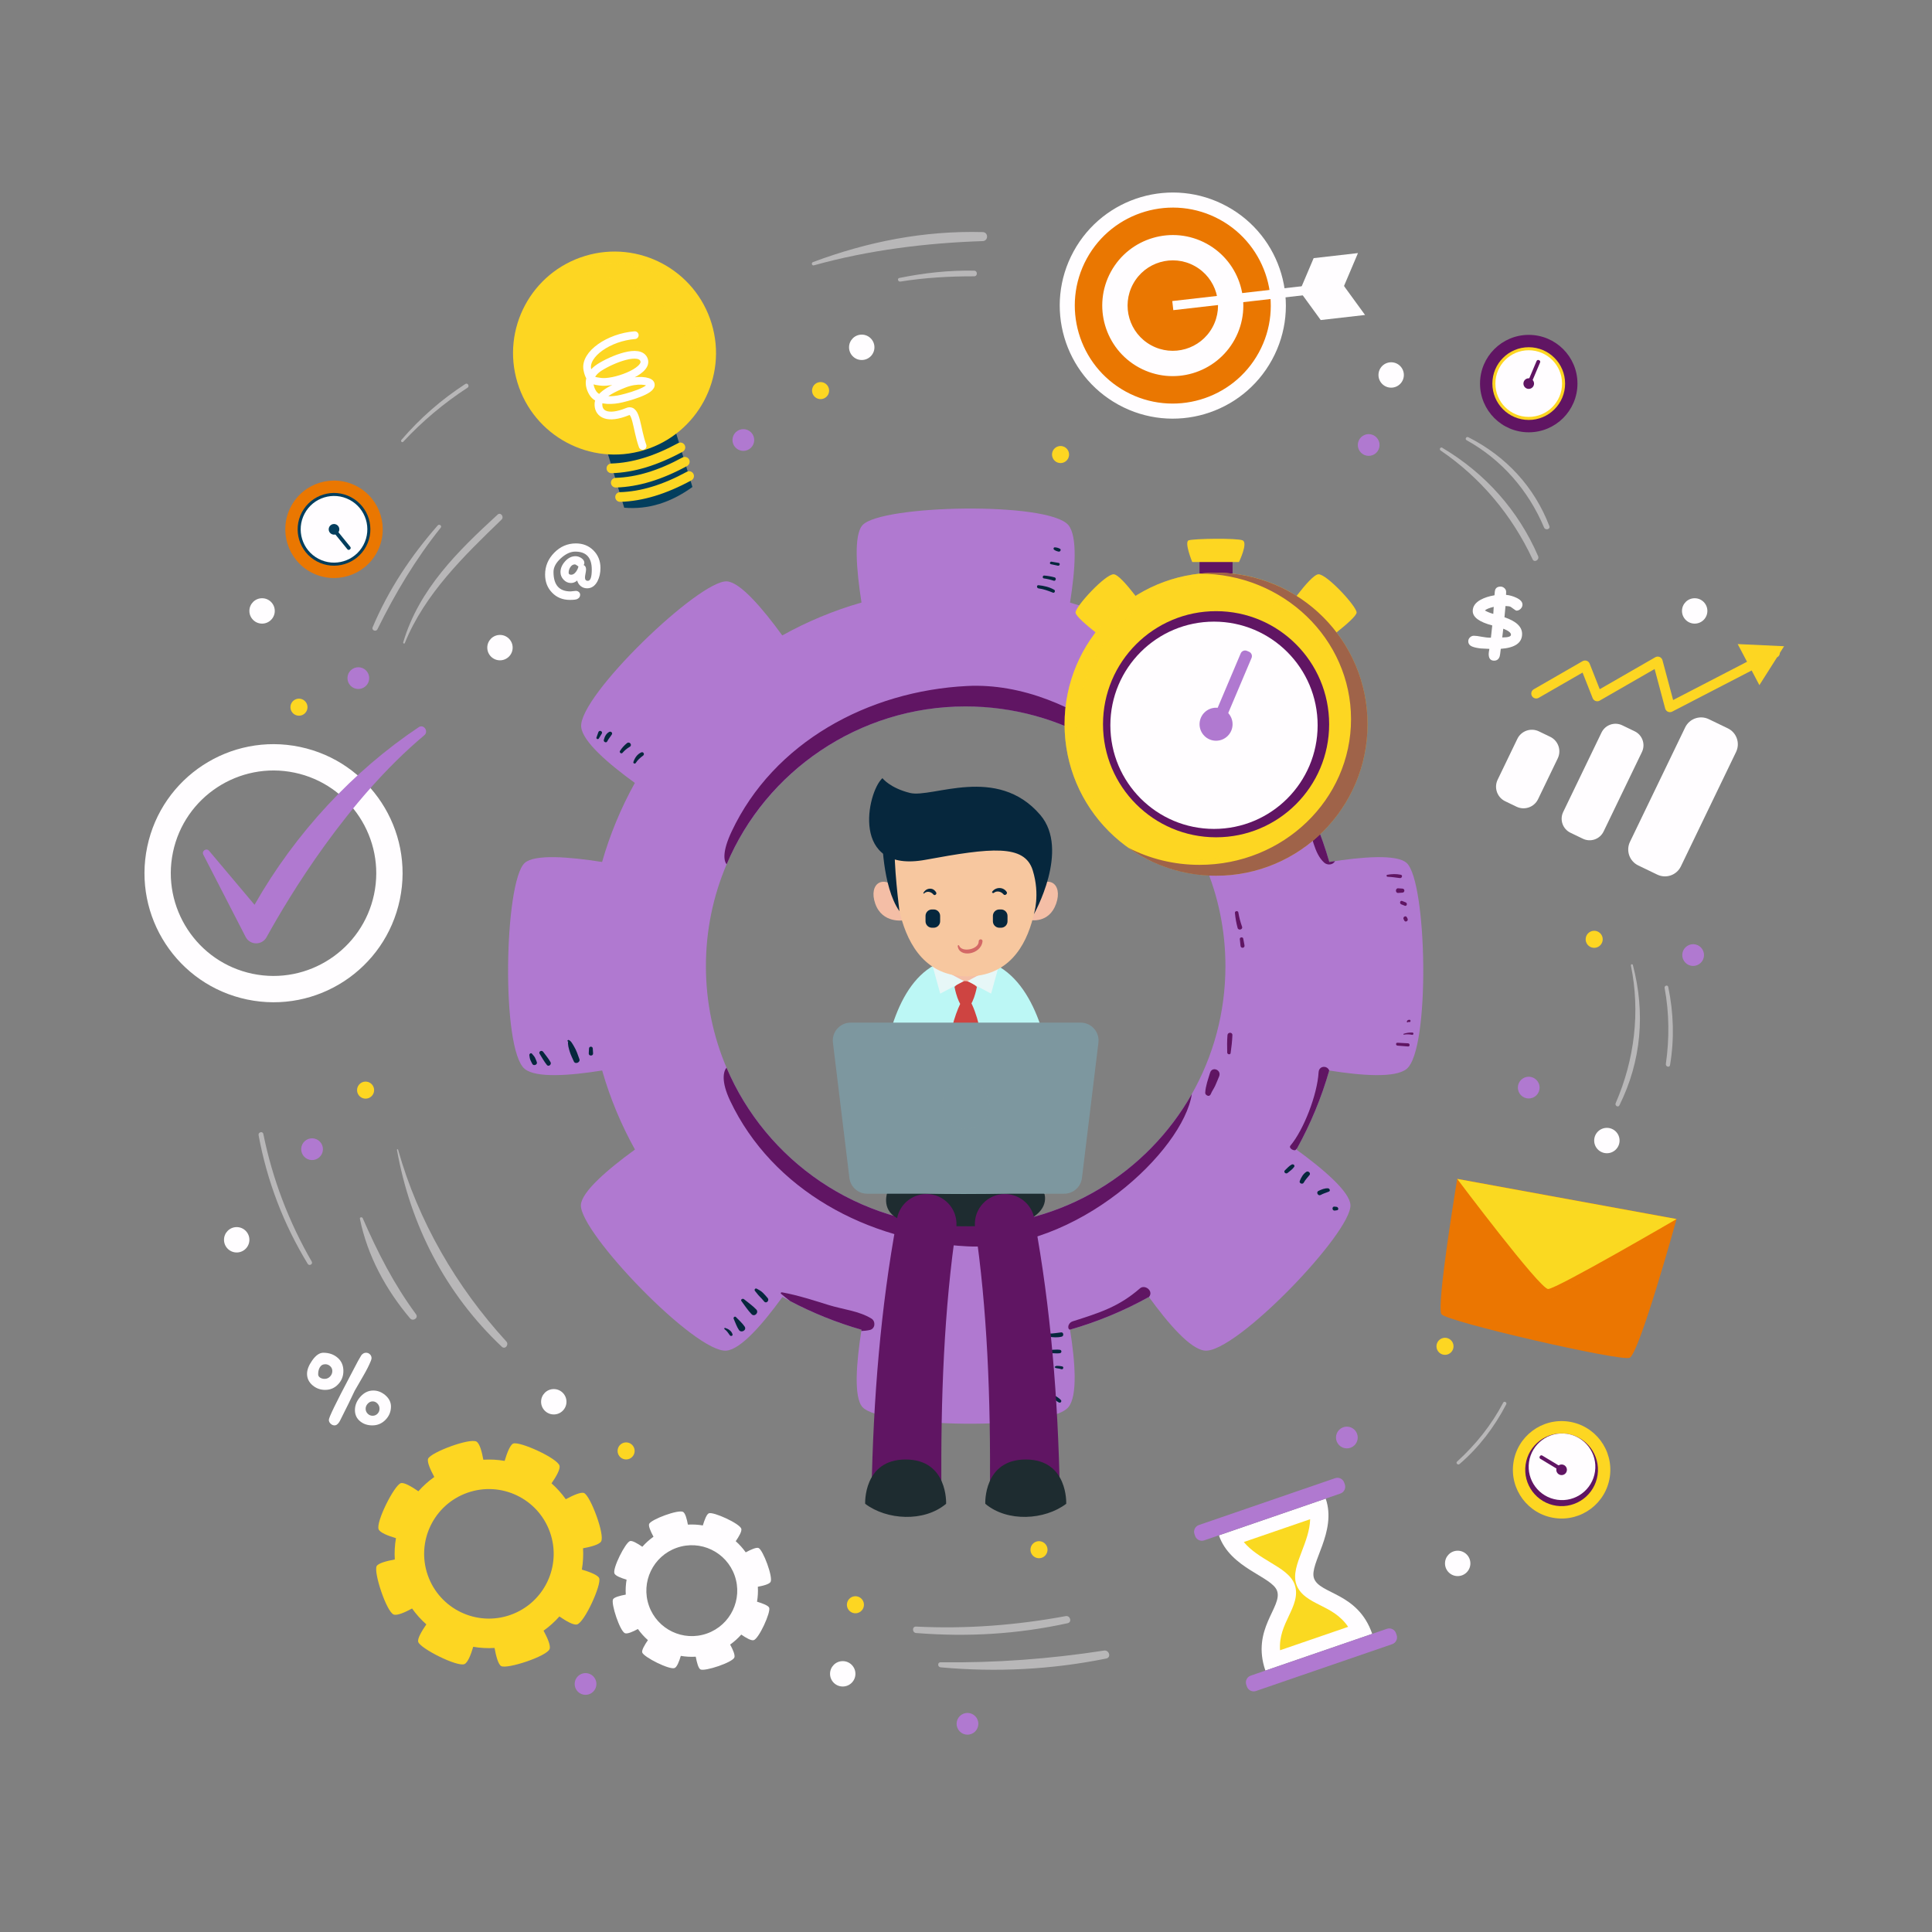 <?xml version="1.0" encoding="UTF-8"?>
<!-- Created with Inkscape (http://www.inkscape.org/) -->
<svg width="666.67" height="666.67" version="1.1" viewBox="0 0 666.67 666.67" xml:space="preserve" xmlns="http://www.w3.org/2000/svg" xmlns:cc="http://creativecommons.org/ns#" xmlns:dc="http://purl.org/dc/elements/1.1/" xmlns:rdf="http://www.w3.org/1999/02/22-rdf-syntax-ns#"><rect x="0" y="0" width="666.67" height="666.67" fill="#808080" stroke="none"/><defs><clipPath id="clipPath20"><path d="m0 500h500v-500h-500z"/></clipPath><clipPath id="clipPath250"><path d="m275.58 351.87h59.043v-74.707h-59.043z"/></clipPath><clipPath id="clipPath266"><path d="m292.11 351.87h61.895v-78.433h-61.895z"/></clipPath><clipPath id="clipPath302"><path d="m309.18 346.03h36.175v-68.548h-36.175z"/></clipPath><clipPath id="clipPath466"><path d="m243.84 220.14h12.288v-12.289h-12.288z"/></clipPath><clipPath id="clipPath482"><path d="m66.923 440.08h366.12v-372.2h-366.12z"/></clipPath><clipPath id="clipPath594"><path d="m377.22 194.95h56.786v-31.376h-56.786z"/></clipPath><clipPath id="clipPath670"><path d="m151.58 432.06h29.299v-22.084h-29.299z"/></clipPath></defs><g transform="matrix(1.333 0 0 -1.333 0 666.67)"><g clip-path="url(#clipPath20)"><g><g transform="translate(308.52 216.92)" fill="#b079d0"><path d="m0 0c-11.551-20.38-33.445-34.135-58.54-34.135-27.808 0-51.686 16.89-61.914 40.969-3.432 8.071-5.33 16.947-5.33 26.274 0 37.135 30.109 67.244 67.244 67.244s67.243-30.109 67.243-67.244c0-12.04-3.163-23.331-8.703-33.108m55.615 59.814c-2.54 2.311-11.454 1.611-20.033 0.259-2.061 7.199-4.928 14.052-8.483 20.466 6.872 4.984 13.525 10.707 13.889 14.483 0.767 7.947-30.559 38.027-37.691 37.691-3.432-0.163-9.25-6.968-14.36-13.995-6.413 3.566-13.266 6.432-20.464 8.493 1.341 8.388 1.993 17.13-0.413 20.053-5.081 6.164-48.503 5.282-53.306 0-2.31-2.54-1.61-11.454-0.259-20.034-7.218-2.061-14.081-4.937-20.513-8.512-5.109 7.027-10.928 13.832-14.359 13.995-7.132 0.336-38.458-29.744-37.691-37.691 0.364-3.776 7.016-9.499 13.889-14.483-3.556-6.414-6.422-13.267-8.483-20.466-8.579 1.352-17.494 2.052-20.034-0.259-5.282-4.802-6.164-48.225 0-53.306 2.924-2.405 11.666-1.754 20.053-0.412 2.061-7.199 4.927-14.053 8.493-20.465-7.026-5.11-13.832-10.928-13.995-14.36-0.335-7.131 29.744-38.458 37.691-37.691 3.777 0.364 9.499 7.017 14.484 13.89 6.413-3.556 13.266-6.422 20.465-8.484-1.351-8.579-2.051-17.493 0.259-20.034 4.803-5.281 48.225-6.163 53.306 0 2.406 2.924 1.754 11.666 0.413 20.054 7.179 2.052 14.023 4.917 20.417 8.464 4.984-6.873 10.707-13.526 14.484-13.89 7.946-0.767 38.026 30.56 37.69 37.691-0.163 3.432-6.968 9.25-13.995 14.36 3.567 6.412 6.433 13.266 8.494 20.465 8.387-1.342 17.129-1.993 20.052 0.412 6.164 5.081 5.282 48.504 0 53.306" fill="#b079d0"/></g><g transform="translate(250.46 177.49)" fill="#601563"><path d="m0 0c-25.861 1.277-50.497 14.6-61.444 37.672-2.435 5.147-1.725 7.64-0.949 8.589 10.228-24.079 34.106-40.969 61.914-40.969 25.095 0 46.989 13.755 58.54 34.135-2.208-14.553-29.576-40.833-58.061-39.427" fill="#601563"/></g><g transform="translate(250.39 322.55)" fill="#601563"><path d="m0 0c-25.672-1.277-50.128-14.599-60.996-37.671-2.417-5.148-2.061-7.54-1.29-8.489 10.154 24.079 34.205 40.869 61.81 40.869 24.912 0 46.987-13.474 58.453-33.853-2.191 14.553-29.7 40.551-57.977 39.144" fill="#601563"/></g></g><g transform="translate(189.62 154.75)"><path d="m0 0c-0.276 0.865-1.062 1.366-1.904 1.626-0.21 0.065-0.314-0.229-0.144-0.342 0.61-0.408 0.938-1 1.364-1.572 0.234-0.315 0.824-0.149 0.684 0.288" fill="#06273d"/></g><g transform="translate(192.76 156.73)"><path d="m0 0c-0.607 0.901-1.492 1.658-2.241 2.443-0.312 0.328-0.754-0.087-0.588-0.453 0.423-0.932 0.769-2.01 1.342-2.859 0.616-0.914 2.109-0.054 1.487 0.869" fill="#06273d"/></g><g transform="translate(195.77 161.15)"><path d="m0 0c-0.955 0.991-2.122 1.806-3.192 2.67-0.33 0.266-0.952-0.092-0.647-0.499 0.846-1.137 1.638-2.367 2.621-3.39 0.77-0.8 1.987 0.419 1.218 1.219" fill="#06273d"/></g><g transform="translate(198.73 164.1)"><path d="m0 0c-0.404 0.492-0.831 0.964-1.285 1.41-0.443 0.436-1.007 0.727-1.55 1.021-0.386 0.209-0.726-0.269-0.454-0.589 0.394-0.464 0.737-0.967 1.169-1.396 0.431-0.427 0.834-0.878 1.22-1.346 0.521-0.633 1.417 0.272 0.9 0.9" fill="#06273d"/></g><g transform="translate(138.96 225.21)"><path d="m0 0c-0.16 0.383-0.29 0.815-0.492 1.178-0.195 0.348-0.498 0.651-0.748 0.96-0.286 0.353-0.751-0.043-0.688-0.401 0.067-0.381 0.098-0.797 0.241-1.157 0.145-0.365 0.35-0.718 0.523-1.07 0.315-0.636 1.444-0.18 1.164 0.49" fill="#06273d"/></g><g transform="translate(142.52 225.16)"><path d="m0 0c-0.532 0.955-1.271 1.816-1.919 2.696-0.391 0.531-1.27 0.057-0.906-0.529 0.606-0.972 1.161-2.004 1.884-2.893 0.441-0.541 1.262 0.151 0.941 0.726" fill="#06273d"/></g><g transform="translate(149.99 225.95)"><path d="m0 0c-0.409 1.132-0.759 2.249-1.387 3.28-0.329 0.542-0.771 1.484-1.419 1.694-0.056 0.017-0.117-3e-3 -0.159-0.042-0.033-0.032-0.067-0.063-0.1-0.094-0.04-0.038-0.038-0.093-0.018-0.14l0.044-0.102c0.026-0.062 0.122-0.04 0.137 0.017-0.198-0.748 0.182-1.942 0.391-2.649 0.26-0.88 0.71-1.728 1.074-2.57 0.35-0.811 1.74-0.232 1.437 0.606" fill="#06273d"/></g><g transform="translate(153.45 228.71)"><path d="m0 0c-0.038 0.625-0.938 0.628-0.974 0-0.023-0.428-0.047-0.855-0.071-1.282-0.04-0.724 1.168-0.724 1.123 0-0.026 0.427-0.052 0.854-0.078 1.282" fill="#06273d"/></g><g transform="translate(154.89 310.59)"><path d="m0 0-0.486-1.371c-0.131-0.368 0.423-0.578 0.616-0.26 0.253 0.419 0.506 0.838 0.76 1.256 0.356 0.588-0.647 1.061-0.89 0.375" fill="#06273d"/></g><g transform="translate(157.72 310.67)"><path d="m0 0c-0.816-0.427-1.184-1.216-1.415-2.081-0.137-0.516 0.645-0.887 0.89-0.375 0.314 0.656 0.813 1.175 1.191 1.79 0.267 0.432-0.251 0.883-0.666 0.666" fill="#06273d"/></g><g transform="translate(162.3 307.75)"><path d="m0 0c-0.715-0.566-1.315-1.244-1.807-2.011-0.249-0.388 0.338-0.856 0.647-0.499 0.545 0.63 1.164 1.15 1.886 1.569 0.728 0.423-0.027 1.494-0.726 0.941" fill="#06273d"/></g><g transform="translate(165.97 305.35)"><path d="m0 0c-1.032-0.49-1.645-1.408-2.005-2.471-0.125-0.368 0.423-0.581 0.615-0.259 0.459 0.769 1.165 1.365 1.882 1.89 0.503 0.368 0.081 1.112-0.492 0.84" fill="#06273d"/></g><g transform="translate(274.7 155.22)"><path d="m0 0c-1.046-0.115-2.06-0.317-3.117-0.316-0.447 1e-3 -0.581-0.741-0.11-0.809 1.117-0.163 2.273-0.26 3.376 0.021 0.596 0.153 0.494 1.175-0.149 1.104" fill="#06273d"/></g><g transform="translate(274.33 150.72)"><path d="m0 0c-0.604 0.072-1.227 0.015-1.833 0-0.578-0.015-0.579-0.885 0-0.898 0.606-0.016 1.229-0.074 1.833 0 0.576 0.069 0.577 0.829 0 0.898" fill="#06273d"/></g><g transform="translate(274.98 146.41)"><path d="m0 0c-0.389 0.08-0.78 0.133-1.177 0.141-0.377 7e-3 -0.547-2e-3 -0.782-0.292-0.013-0.016-0.016-0.037 0-0.053 0.22-0.221 0.295-0.24 0.614-0.277 0.395-0.045 0.767-0.123 1.146-0.241 0.463-0.144 0.669 0.625 0.199 0.722" fill="#06273d"/></g><g transform="translate(269.53 135.18)"><path d="m0 0c-0.495 0.677-1.048 1.284-1.692 1.821-0.406 0.338-0.935-0.178-0.583-0.582 0.492-0.564 0.899-1.178 1.24-1.843 0.356-0.697 1.487-0.014 1.035 0.604" fill="#06273d"/></g><g transform="translate(274.62 137.72)"><path d="m0 0c-0.435 0.481-1.015 0.801-1.553 1.16-0.384 0.256-0.861-0.347-0.499-0.647 0.496-0.411 0.97-0.881 1.553-1.159 0.418-0.201 0.823 0.288 0.499 0.646" fill="#06273d"/></g><g transform="translate(334.4 198.68)"><path d="m0 0c-0.673-0.33-1.226-0.997-1.775-1.499-0.469-0.427 0.214-1.087 0.687-0.689 0.575 0.486 1.283 0.943 1.703 1.574 0.268 0.402-0.242 0.798-0.615 0.614" fill="#06273d"/></g><g transform="translate(338.18 196.79)"><path d="m0 0c-0.853-0.539-1.349-1.464-1.716-2.379-0.238-0.593 0.731-0.988 1.027-0.433 0.402 0.755 0.993 1.323 1.508 1.993 0.374 0.486-0.341 1.122-0.819 0.819" fill="#06273d"/></g><g transform="translate(343.79 192.51)"><path d="m0 0c-0.851 0.068-1.746-0.314-2.498-0.677-0.688-0.332-0.072-1.425 0.604-1.035 0.68 0.393 1.412 0.561 2.121 0.874 0.447 0.198 0.167 0.806-0.227 0.838" fill="#06273d"/></g><g transform="translate(345.99 187.72)"><path d="m0 0c-0.184 0.021-0.367 0.042-0.55 0.063-0.691 0.08-0.68-1.16 0.14-1.03 0.176 0.029 0.352 0.056 0.529 0.084 0.543 0.086 0.338 0.83-0.119 0.883" fill="#06273d"/></g><g fill="#601563"><g transform="translate(364.5 230.05)"><path d="m0 0c-0.916 0.05-1.833 0.1-2.749 0.149-0.484 0.027-0.476-0.71 0-0.749 0.916-0.074 1.833-0.149 2.749-0.223 0.525-0.043 0.531 0.795 0 0.823" fill="#601563"/></g><g transform="translate(365.6 232.84)"><path d="m0 0c-0.768 0.027-1.51-0.079-2.237-0.322-0.141-0.047-0.081-0.24 0.059-0.217 0.703 0.109 1.401 0.095 2.098-0.049 0.428-0.088 0.516 0.573 0.08 0.588" fill="#601563"/></g><g transform="translate(364.86 236.14)"><path d="m0 0c-0.246 9e-3 -0.571-0.108-0.657-0.372-0.023-0.07-0.034-0.317 0.103-0.309 0.138 9e-3 0.276 0.179 0.404 0.122 0.462-0.206 0.626 0.541 0.15 0.559" fill="#601563"/></g><g transform="translate(362.61 273.69)"><path d="m0 0c-1.201 0.243-2.285 0.2-3.489-0.014-0.302-0.053-0.214-0.504 0.069-0.515 1.059-0.042 2.133-0.191 3.181-0.338 0.556-0.077 0.818 0.75 0.239 0.867" fill="#601563"/></g><g transform="translate(363.04 270.1)"><path d="m0 0c-0.366 0.025-0.733 0.05-1.1 0.075-0.77 0.052-0.772-1.251 0-1.198 0.367 0.025 0.734 0.05 1.1 0.075 0.674 0.046 0.675 1.002 0 1.048" fill="#601563"/></g><g transform="translate(363.89 266.53)"><path d="m0 0c-0.306 0.122-0.611 0.245-0.916 0.367-0.537 0.215-0.771-0.655-0.239-0.867 0.305-0.122 0.611-0.244 0.916-0.366 0.537-0.215 0.77 0.654 0.239 0.866" fill="#601563"/></g><g transform="translate(364.37 262.31)"><path d="m0 0c-0.062 0.123-0.122 0.245-0.184 0.367-0.28 0.56-1.12 0.068-0.84-0.492l0.183-0.366c0.28-0.561 1.12-0.068 0.841 0.491" fill="#601563"/></g></g><g transform="translate(339.16 302.34)"><path d="m0 0c-1.021 0.824-2.074 1.562-2.979 2.522-0.401 0.426-1.008-0.201-0.635-0.635 0.866-1.009 1.865-2.004 3.07-2.593 0.425-0.208 0.968 0.365 0.544 0.706" fill="#06273d"/></g><g transform="translate(340.62 304.9)"><path d="m0 0c-0.287 0.223-0.565 0.474-0.869 0.673-0.246 0.162-0.543 0.24-0.821 0.338-0.151 0.054-0.301-0.142-0.211-0.275 0.161-0.239 0.307-0.507 0.522-0.701 0.245-0.223 0.534-0.414 0.797-0.618 0.414-0.32 1.001 0.259 0.582 0.583" fill="#06273d"/></g><g transform="translate(343.22 306.7)"><path d="m0 0-2.02 0.917c-0.345 0.157-0.651-0.344-0.301-0.517 0.66-0.327 1.32-0.655 1.98-0.982 0.392-0.193 0.732 0.404 0.341 0.582" fill="#06273d"/></g><g transform="translate(345.7 310.65)"><path d="m0 0c-0.634-0.06-1.269-0.12-1.902-0.18-0.524-0.049-0.529-0.874 0-0.824 0.352 0.034 0.705 0.067 1.058 0.1 0.086-0.062 0.198-0.093 0.331-0.059 0.207 0.051 0.415 0.103 0.622 0.154 0.441 0.109 0.362 0.853-0.109 0.809" fill="#06273d"/></g><g transform="translate(346.25 313.18)"><path d="m0 0c-0.093 0.165-0.185 0.33-0.276 0.495-0.102 0.182-0.447 0.114-0.418-0.114 0.021-0.184 0.044-0.367 0.065-0.551 0.069-0.572 0.887-0.293 0.629 0.17" fill="#06273d"/></g><g transform="translate(343.87 318.04)"><path d="m0 0-0.363 0.552c-0.37 0.56-1.279 0.036-0.906-0.53 0.122-0.184 0.243-0.367 0.364-0.551 0.37-0.561 1.278-0.036 0.905 0.529" fill="#06273d"/></g><g transform="translate(272.89 347.46)"><path d="m0 0c-1.222 0.716-2.656 1.031-4.053 1.178-0.53 0.055-0.515-0.759 0-0.824 1.325-0.167 2.503-0.621 3.736-1.107 0.442-0.174 0.71 0.523 0.317 0.753" fill="#06273d"/></g><g transform="translate(272.99 350.67)"><path d="m0 0c-0.882 0.241-1.778 0.394-2.689 0.467-0.416 0.033-0.52-0.678-0.1-0.736 0.87-0.12 1.718-0.319 2.551-0.597 0.547-0.183 0.799 0.714 0.238 0.866" fill="#06273d"/></g><g transform="translate(274.06 354.41)"><path d="m0 0c-0.615 0.106-1.23 0.211-1.845 0.317-0.421 0.072-0.609-0.558-0.179-0.65 0.608-0.129 1.216-0.259 1.825-0.389 0.474-0.101 0.669 0.641 0.199 0.722" fill="#06273d"/></g><g transform="translate(274.36 358.09)"><path d="m0 0c-0.458 0.218-0.801 0.326-1.308 0.348-0.356 0.016-0.427-0.451-0.17-0.628 0.391-0.266 0.698-0.379 1.161-0.473 0.428-0.086 0.764 0.541 0.317 0.753" fill="#06273d"/></g><g fill="#601563"><g transform="translate(313.25 222.43)"><path d="m0 0c-0.516-1.676-1.151-3.389-1.261-5.155-0.016-0.257 0.155-0.541 0.379-0.661 0.052-0.028 0.105-0.056 0.156-0.083 0.377-0.203 0.754-8e-3 0.901 0.366 0.297 0.755 0.803 1.423 1.139 2.161 0.359 0.787 0.675 1.595 1.012 2.392 0.722 1.703-1.787 2.734-2.326 0.98" fill="#601563"/></g><g transform="translate(317.75 232.17)"><path d="m0 0c-0.115-1.52-0.111-2.999-0.066-4.522 0.014-0.481 0.808-0.641 0.882-0.12 0.221 1.559 0.4 3.069 0.457 4.642 0.031 0.826-1.211 0.809-1.273 0" fill="#601563"/></g><g transform="translate(321.53 260.23)"><path d="m0 0c-0.435 1.211-0.758 2.447-0.969 3.716-0.082 0.495-0.926 0.386-0.882-0.119 0.116-1.327 0.344-2.631 0.696-3.915 0.205-0.75 1.414-0.404 1.155 0.318" fill="#601563"/></g><g transform="translate(321.83 257.16)"><path d="m0 0c-0.093 0.492-0.935 0.387-0.883-0.12 0.06-0.586 0.119-1.172 0.18-1.757 0.076-0.753 1.171-0.616 1.029 0.139-0.108 0.579-0.218 1.158-0.326 1.738" fill="#601563"/></g></g><g transform="translate(296.64 305.62)"><path d="m0 0c-1.19 1.114-2.581 2.046-3.877 3.037-0.303 0.231-0.693-0.278-0.408-0.53 1.225-1.081 2.413-2.258 3.74-3.213 0.417-0.299 0.913 0.361 0.545 0.706" fill="#06273d"/></g><g transform="translate(301.21 301.48)"><path d="m0 0c-0.659 0.945-1.484 1.729-2.476 2.318-0.338 0.202-0.607-0.295-0.302-0.517 0.827-0.603 1.498-1.365 2.002-2.255 0.288-0.507 1.104-0.018 0.776 0.454" fill="#06273d"/></g><g transform="translate(308 292.58)"><path d="m0 0c-0.748 1.775-1.718 3.133-3.204 4.365-0.188 0.156-0.416-0.077-0.265-0.264 1.066-1.329 2.011-2.868 2.716-4.418 0.191-0.42 0.935-0.114 0.753 0.317" fill="#06273d"/></g><g fill="#601563"><g transform="translate(341.34 222.56)"><path d="m0 0c-0.345-5.843-3.864-14.905-7.291-18.99-0.58-0.691 1.001-1.49 1.354-1.106 0.119 0.13 0.241 0.265 0.364 0.402 3.485 6.322 6.295 13.066 8.322 20.147-0.521 1.377-2.647 1.265-2.749-0.453" fill="#601563"/></g><g transform="translate(344.11 276.99)"><path d="m0 0c-2.059 7.188-4.919 14.032-8.469 20.437-0.219 0.249-0.654 0.152-0.66-0.218-0.057-3.426 2.095-6.86 3.355-9.957 1.325-3.259 1.79-8.064 4.452-10.431 0.832-0.74 2.29-0.623 2.798 0.394-0.493-0.073-0.985-0.147-1.476-0.225" fill="#601563"/></g><g transform="translate(295.08 166.6)"><path d="m0 0c-5.517-4.814-10.601-6.347-17.36-8.51-1.386-0.443-1.461-2.088-0.721-2.161 7.18 2.052 14.023 4.917 20.417 8.464 8e-3 -0.011 0.017-0.022 0.025-0.033 0.189 0.27 0.315 0.53 0.349 0.771 0.186 1.315-1.63 2.411-2.71 1.469" fill="#601563"/></g><g transform="translate(225.2 155.85)"><path d="m0 0c1.39 0.331 1.522 2.239 0.385 2.943-3.188 1.972-7.406 2.377-10.983 3.483-4.017 1.242-8.061 2.571-12.204 3.317-0.198 0.036-0.406-0.216-0.219-0.376 0.717-0.608 1.514-1.249 2.37-1.898 5.835-3.064 12.014-5.566 18.473-7.415-0.017-0.109-0.032-0.218-0.05-0.327 0.76 0.028 1.508 0.102 2.228 0.273" fill="#601563"/></g></g><g transform="translate(297.52 340.93)"><path d="m 0,0 -8.554,-8.561 c 0,0 -10.583,7.58 -10.544,9.213 0.038,1.634 7.723,9.947 9.874,9.884 C -7.072,10.473 0,0 0,0" fill="#fdd622"/></g><g transform="translate(332.08 340.93)"><path d="m0 0 8.554-8.561s10.583 7.58 10.544 9.213c-0.039 1.634-7.723 9.947-9.875 9.884s-9.223-10.536-9.223-10.536" fill="#fdd622"/></g><path d="m319.07 349.65h-8.556v7.26h8.556z" fill="#601563"/><g transform="translate(354.01 312.65)"><path d="m0 0c0-21.658-17.557-39.214-39.215-39.214-21.657 0-39.214 17.556-39.214 39.214s17.557 39.214 39.214 39.214c21.658 0 39.215-17.556 39.215-39.214" fill="#fdd622"/></g><g clip-path="url(#clipPath250)" opacity=".4"><g transform="translate(278.73 310.99)"><path d="m0 0c0-14.421 7.777-27.017 19.365-33.828-13.304 6.269-22.515 19.807-22.515 35.495 0 21.657 17.555 39.212 39.212 39.212 7.236 0 14.012-1.959 19.831-5.376-5.06 2.375-10.711 3.709-16.672 3.709-21.665 0-39.221-17.555-39.221-39.212" fill="#fdd622"/></g></g><g fill="#601563"><g fill="#601563"><g clip-path="url(#clipPath266)" fill="#601563" opacity=".6"><g transform="translate(354.01 312.65)" fill="#601563"><path d="m0 0c0-21.665-17.556-39.221-39.213-39.221-8.452 0-16.28 2.676-22.682 7.228 5.485-2.818 11.753-4.41 18.406-4.41 21.657 0 39.213 16.872 39.213 37.695 0 20.815-17.556 37.687-39.213 37.687 1.4 0.159 2.835 0.233 4.276 0.233 21.657 0 39.213-17.555 39.213-39.212" fill="#601563"/></g></g></g></g><g transform="translate(344.07 312.65)" fill="#601563"><path d="m0 0c0-16.165-13.104-29.27-29.271-29.27-16.165 0-29.269 13.105-29.269 29.27 0 16.166 13.104 29.27 29.269 29.27 16.167 0 29.271-13.104 29.271-29.27" fill="#601563"/></g><g transform="translate(341.09 312.38)"><path d="m0 0c0-14.817-12.012-26.829-26.829-26.829s-26.828 12.012-26.828 26.829 12.011 26.829 26.828 26.829 26.829-12.012 26.829-26.829" fill="#fffdff"/></g><g transform="translate(320.73 354.64)"><path d="m 0,0 h -12.102 c 0,0 -2.117,5.157 -0.934,5.61 1.182,0.452 12.494,0.629 13.971,0 C 2.411,4.981 0,0 0,0" fill="#fdd622"/></g><g transform="translate(314.62 310.86)" fill="#b079d0"><path d="m0 0-0.531 0.225c-0.628 0.266-0.922 0.99-0.656 1.619l7.742 18.281c0.265 0.627 0.99 0.921 1.618 0.655l0.531-0.225c0.628-0.265 0.922-0.99 0.655-1.618l-7.741-18.281c-0.265-0.628-0.99-0.922-1.618-0.656" fill="#b079d0"/></g><g transform="translate(319.07 312.65)" fill="#b079d0"><path d="m0 0c0-2.36-1.913-4.273-4.273-4.273s-4.273 1.913-4.273 4.273 1.913 4.273 4.273 4.273 4.273-1.913 4.273-4.273" fill="#b079d0"/></g><g clip-path="url(#clipPath302)" opacity=".6"><g transform="translate(332.63 343.34)"><path d="m0 0c-1.624 1.135-3.451 1.949-5.294 2.663-0.556 0.215-0.909-0.67-0.401-0.953 1.696-0.94 3.254-2.063 4.841-3.172 0.894-0.626 1.742 0.841 0.854 1.462m12.044-14.544c-0.239 0.433-0.5 1.076-0.995 1.244-0.02 7e-3 -0.047-8e-3 -0.051-0.029-0.091-0.484 0.247-1.031 0.361-1.504 0.158-0.654 0.304-1.325 0.412-1.99 0.1-0.618 1.042-0.356 0.941 0.26-0.119 0.734-0.307 1.366-0.668 2.019m-2.032 3.873c-0.56 1.081-1.244 2.077-2.044 2.994-0.335 0.384-0.864-0.168-0.553-0.552 0.722-0.893 1.32-1.865 1.81-2.902 0.248-0.526 1.058-0.065 0.787 0.46m-26.73-54.14c-0.449-0.212-0.939-0.317-1.409-0.474-0.06-0.019-0.063-0.107 0-0.125 0.555-0.161 1.067-0.061 1.609 0.122 0.354 0.12 0.146 0.64-0.2 0.477m-3.93-1.041c-0.94 0.014-1.86-0.051-2.76 0.227-0.063 0.02-0.062 0.107 0 0.126 0.899 0.281 1.822 0.218 2.76 0.233 0.377 6e-3 0.377-0.591 0-0.586" fill="#fdd622"/></g></g><g transform="translate(408.35 400.83)" fill="#601563"><path d="m0 0c0-6.965-5.646-12.611-12.611-12.611s-12.612 5.646-12.612 12.611 5.647 12.611 12.612 12.611 12.611-5.646 12.611-12.611" fill="#601563"/></g><g transform="translate(405.15 400.83)"><path d="m0 0c0-5.199-4.214-9.413-9.413-9.413-5.198 0-9.413 4.214-9.413 9.413s4.215 9.413 9.413 9.413c5.199 0 9.413-4.214 9.413-9.413" fill="#fdd622"/></g><g transform="translate(404.36 400.83)"><path d="m0 0c0-4.765-3.862-8.628-8.628-8.628-4.765 0-8.628 3.863-8.628 8.628s3.863 8.628 8.628 8.628c4.766 0 8.628-3.863 8.628-8.628" fill="#fffdff"/></g><g transform="translate(395.65 400.26)" fill="#601563"><path d="m0 0-0.106 0.045c-0.22 0.093-0.323 0.347-0.23 0.566l2.462 5.815c0.094 0.22 0.347 0.323 0.566 0.229l0.107-0.045c0.22-0.092 0.322-0.346 0.229-0.566l-2.462-5.815c-0.093-0.219-0.346-0.322-0.566-0.229" fill="#601563"/></g><g transform="translate(397.11 400.83)" fill="#601563"><path d="m0 0c0-0.759-0.615-1.375-1.374-1.375s-1.374 0.616-1.374 1.375 0.615 1.374 1.374 1.374 1.374-0.615 1.374-1.374" fill="#601563"/></g><g transform="translate(80.551 351.97)"><path d="m0 0c-6.152 3.266-8.492 10.9-5.226 17.052s10.9 8.492 17.052 5.226c6.152-3.265 8.492-10.9 5.226-17.052-3.265-6.152-10.9-8.492-17.052-5.226" fill="#ea7701"/></g><g transform="translate(82.051 354.79)"><path d="m0 0c-4.592 2.438-6.338 8.136-3.9 12.728 2.437 4.591 8.135 6.338 12.727 3.9 4.592-2.437 6.339-8.135 3.901-12.728-2.437-4.591-8.136-6.338-12.728-3.9" fill="#033e5d"/></g><g transform="translate(82.419 355.49)"><path d="m 0,0 c -4.209,2.234 -5.81,7.457 -3.575,11.666 2.234,4.209 7.457,5.81 11.666,3.576 C 12.3,13.007 13.9,7.784 11.667,3.575 9.432,-0.634 4.209,-2.234 0,0" fill="#fffdff"/></g><g transform="translate(86.011 363.45)"><path d="m0 0 0.09 0.072c0.185 0.151 0.457 0.123 0.608-0.063l3.981-4.901c0.151-0.185 0.122-0.457-0.063-0.608l-0.09-0.072c-0.185-0.151-0.457-0.122-0.608 0.063l-3.98 4.901c-0.151 0.185-0.123 0.457 0.062 0.608" fill="#033e5d"/></g><g transform="translate(85.82 361.89)"><path d="m0 0c-0.67 0.356-0.925 1.188-0.57 1.858 0.356 0.671 1.188 0.926 1.859 0.57 0.67-0.356 0.925-1.188 0.569-1.858-0.356-0.671-1.188-0.925-1.858-0.57" fill="#033e5d"/></g><g transform="translate(406.04 132.13)"><path d="m0 0c6.895-0.99 11.681-7.383 10.689-14.276-0.99-6.895-7.382-11.681-14.276-10.69-6.894 0.99-11.68 7.383-10.689 14.277 0.99 6.894 7.382 11.679 14.276 10.689" fill="#fdd622"/></g><g transform="translate(405.58 128.97)" fill="#601563"><path d="m0 0c5.146-0.739 8.718-5.51 7.979-10.656-0.741-5.146-5.511-8.718-10.657-7.979-5.146 0.74-8.718 5.511-7.978 10.656 0.739 5.147 5.51 8.719 10.656 7.979" fill="#601563"/></g><g transform="translate(405.58 128.97)"><path d="m0 0c4.717-0.678 7.991-5.051 7.313-9.768-0.677-4.716-5.05-7.991-9.767-7.313s-7.991 5.051-7.314 9.768c0.678 4.716 5.051 7.991 9.768 7.313" fill="#fffdff"/></g><g transform="translate(404.79 119.48)" fill="#601563"><path d="m0 0-0.06-0.099c-0.123-0.204-0.388-0.269-0.593-0.146l-5.406 3.265c-0.204 0.123-0.269 0.388-0.146 0.592l0.059 0.099c0.125 0.205 0.39 0.27 0.594 0.146l5.406-3.263c0.204-0.124 0.269-0.39 0.146-0.594" fill="#601563"/></g><g transform="translate(404.44 121.01)" fill="#601563"><path d="m0 0c0.751-0.107 1.272-0.804 1.164-1.556-0.107-0.751-0.804-1.272-1.556-1.164-0.751 0.108-1.272 0.804-1.164 1.556 0.108 0.751 0.804 1.272 1.556 1.164" fill="#601563"/></g><g transform="translate(249.74 252.24)"><path d="m0 0c-27.6 0-22.173-59.387-22.173-59.387s5.733-3.37 21.738-3.468c22.678-0.139 23.983 3.29 23.983 3.29s5.115 59.565-23.548 59.565" fill="#bcf7f5"/></g><g transform="translate(245.68 250.59)"><path d="m0 0h8.667s0.242-6.63-3.899-6.63c-4.142 0-4.768 6.63-4.768 6.63" fill="#f4bea6"/></g><g transform="translate(249.79 182.67)"><path d="m0 0c-0.435 0-0.861 3e-3 -1.277 0.01-10.434 0.153-12.375-0.01-16.275 2.105-4.34 2.353-2.457 6.943-2.457 6.943s6.767-0.623 19.659-0.61c18.267 0.019 20.716 0.61 20.716 0.61s1.801-3.584-2.512-6.533c-3.236-2.212-7.473-2.525-17.854-2.525" fill="#1e2c30"/></g><g transform="translate(250.14 242.65)"><path d="m0 0c-2.379-2.008-7.32-15.979-4.009-29.432 3.176-12.908 3.119-15.583 4.03-15.584 0.911 0 2.588 8.325 4.082 15.506 1.707 8.204 0.333 23.563-4.103 29.51" fill="#ce4441"/></g><g transform="translate(247.09 244.65)"><path d="M 0,0 C 1.806,2.117 3.75,1.874 5.791,0 5.791,0 4.787,-5.508 2.896,-5.508 1.003,-5.508 0,0 0,0" fill="#ce4441"/></g><g transform="translate(241.27 250.59)"><path d="m0 0 2.125-7.676 6.122 3.241z" fill="#e7f7f7"/></g><g transform="translate(258.69 250.59)"><path d="m0 0-2.125-7.676-6.122 3.241z" fill="#e7f7f7"/></g><g transform="translate(232.87 269.38)"><path d="m0 0c-4.12 4.812-8.138 2.053-6.297-3.184 1.839-5.236 7.327-4.308 7.327-4.308z" fill="#f4bea6"/></g><g transform="translate(267.1 269.38)"><path d="m0 0c4.12 4.812 8.138 2.053 6.298-3.184-1.84-5.236-6.7-4.231-6.7-4.231z" fill="#f4bea6"/></g><g transform="translate(268.67 278.14)"><path d="m0 0s2.877-30.758-18.278-30.758-18.593 31.512-19.222 32.458c6.141 13.883 32.846 13.883 37.5-1.7" fill="#f7c79f"/></g><g transform="translate(228.34 283.97)"><path d="m0 0s-0.039-13.25 4.5-19.727c0 0-1.649 12.894-1.149 17.497s-3.351 2.23-3.351 2.23" fill="#06273d"/></g><g transform="translate(228.43 298.69)"><path d="m0 0c-3.994-3.615-8.4-24.736 11.156-21.132 16.942 3.122 25.65 4.09 27.756-2.737 1.97-6.382 0.277-11.391 0.277-11.391s9.45 16.668 1.666 25.748c-11.227 13.098-27.977 4.257-33.719 5.682-5.217 1.294-7.136 3.83-7.136 3.83" fill="#06273d"/></g><g transform="translate(253.35 256.42)"><path d="m0 0c0.036-2.093-4.408-2.944-5.076-1.068-0.075 0.21-0.374 0.088-0.355-0.11 0.297-3.115 6.02-2.301 6.422 1.197 0.081 0.709-1.004 0.709-0.991-0.019" fill="#d36866"/></g><g transform="translate(275.49 191.12)"><path d="m0 0h-51.016c-2.338 0-4.307 1.745-4.59 4.065l-4.265 35.038c-0.335 2.754 1.815 5.182 4.59 5.182h59.547c2.774 0 4.924-2.428 4.588-5.182l-4.264-35.038c-0.282-2.32-2.252-4.065-4.59-4.065" fill="#7d979f"/></g><g transform="translate(241.7 259.97)"><path d="m0 0h-0.445c-0.922 0-1.669 0.748-1.669 1.669v1.393c0 0.921 0.747 1.668 1.669 1.668h0.445c0.922 0 1.669-0.747 1.669-1.668v-1.393c0-0.921-0.747-1.669-1.669-1.669" fill="#06273d"/></g><g transform="translate(259.14 259.97)"><path d="m0 0h-0.445c-0.922 0-1.669 0.748-1.669 1.669v1.393c0 0.921 0.747 1.668 1.669 1.668h0.445c0.922 0 1.669-0.747 1.669-1.668v-1.393c0-0.921-0.747-1.669-1.669-1.669" fill="#06273d"/></g><g transform="translate(242.34 269.11)"><path d="m0 0c-0.396 0.672-0.997 1.052-1.791 0.955-0.667-0.082-1.218-0.493-1.522-1.084-0.059-0.112 0.081-0.225 0.176-0.136 0.756 0.714 1.8 0.473 2.431-0.279 0.332-0.397 0.96 0.112 0.706 0.544" fill="#06273d"/></g><g transform="translate(260.59 269.25)"><path d="m0 0c-0.876 1.312-2.785 1.322-3.73 0.069-0.192-0.254 0.2-0.492 0.411-0.317 0.762 0.633 1.911 0.349 2.495-0.387 0.369-0.465 1.153 0.142 0.824 0.635" fill="#06273d"/></g><g transform="translate(243.71 113.55)" fill="#601563"><path d="m0 0c-6.728-1.746-12.812-1.87-18.104 0 0.446 24.729 2.423 48.349 6.508 70.444 0.368 3.993 3.718 7.047 7.727 7.047h1e-3c4.456 0 7.997-3.745 7.748-8.194-3.168-21.204-4.127-44.642-3.88-69.297" fill="#601563"/></g><g transform="translate(223.96 110.85)"><path d="m 0,0 c 5.562,-4.213 15.212,-4.834 20.955,0 0,0 0.521,11.465 -10.477,11.465 C -0.521,11.465 0,0 0,0" fill="#1e2c30"/></g><g transform="translate(256.25 113.55)" fill="#601563"><path d="m0 0c6.728-1.746 12.812-1.87 18.104 0-0.446 24.729-2.423 48.349-6.508 70.444-0.369 3.993-3.718 7.047-7.728 7.047-4.457 0-7.998-3.745-7.749-8.194 3.169-21.204 4.127-44.642 3.881-69.297" fill="#601563"/></g><g transform="translate(276.01 110.85)"><path d="m0 0c-5.563-4.213-15.212-4.834-20.956 0 0 0-0.52 11.465 10.478 11.465s10.478-11.465 10.478-11.465" fill="#1e2c30"/></g><g clip-path="url(#clipPath466)" opacity=".5"><g transform="translate(256.13 214)"><path d="m0 0c0-3.394-2.751-6.145-6.145-6.145-3.393 0-6.144 2.751-6.144 6.145 0 3.393 2.751 6.144 6.144 6.144 3.394 0 6.145-2.751 6.145-6.144" fill="#7d979f"/></g></g><g clip-path="url(#clipPath482)" opacity=".44"><g transform="translate(131.07 152.87)"><path d="m0 0c-12.95 14.148-22.822 31.161-28.025 49.673-0.045 0.16-0.32 0.105-0.29-0.063 3.498-19.589 12.612-37.265 27.143-50.972 0.861-0.813 1.932 0.532 1.172 1.362" fill="#fffdff"/></g><g transform="translate(107.68 159.93)"><path d="m0 0c-5.72 7.753-9.939 16.05-13.786 24.856-0.156 0.359-0.815 0.286-0.726-0.155 1.935-9.575 6.705-18.335 12.971-25.764 0.761-0.904 2.27 0.076 1.541 1.063" fill="#fffdff"/></g><g transform="translate(422.69 250.33)"><path d="m0 0c-0.087 0.329-0.573 0.189-0.506-0.139 2.457-12.009 0.936-24.408-3.942-35.628-0.281-0.647 0.642-1.225 0.969-0.566 5.7 11.484 6.74 23.969 3.479 36.333" fill="#fffdff"/></g><g transform="translate(431.85 244.64)"><path d="m0 0c-0.127 0.617-1.052 0.353-0.938-0.259 1.207-6.539 1.256-13.102 0.317-19.681-0.1-0.702 0.963-1.018 1.083-0.299 1.142 6.796 0.932 13.497-0.462 20.239" fill="#fffdff"/></g><g transform="translate(398.16 356.17)"><path d="m0 0c-5.116 11.866-13.733 21.474-24.822 28.053-0.462 0.274-0.85-0.416-0.416-0.711 10.42-7.095 18.485-16.775 23.815-28.173 0.453-0.97 1.834-0.124 1.423 0.831" fill="#fffdff"/></g><g transform="translate(401.07 363.96)"><path d="m0 0c-3.899 10.182-11.261 18.074-20.975 22.993-0.512 0.259-0.962-0.494-0.453-0.776 9.1-5.04 16.025-13.02 20.056-22.595 0.346-0.823 1.704-0.49 1.372 0.378" fill="#fffdff"/></g><g transform="translate(128.81 366.91)"><path d="m0 0c-10.317-9.469-20.342-19.281-24.436-33.075-0.081-0.272 0.306-0.442 0.416-0.169 5.174 12.75 15.325 22.56 25.04 31.95 0.751 0.726-0.231 2.018-1.02 1.294" fill="#fffdff"/></g><g transform="translate(113.31 364.11)"><path d="m0 0c-6.934-7.896-12.762-16.647-16.846-26.355-0.34-0.809 0.869-1.278 1.249-0.509 4.594 9.318 9.872 18.155 16.374 26.277 0.396 0.495-0.368 1.052-0.777 0.587" fill="#fffdff"/></g><g transform="translate(254.39 440.05)"><path d="m0 0c-15.222 0.393-29.675-2.446-43.928-7.762-0.518-0.193-0.32-0.998 0.233-0.844 14.218 3.948 28.964 5.784 43.695 6.27 1.501 0.049 1.507 2.297 0 2.336" fill="#fffdff"/></g><g transform="translate(252.17 430.06)"><path d="m0 0c-6.548 0.132-12.953-0.585-19.365-1.885-0.621-0.126-0.348-1.036 0.259-0.939 6.331 1.014 12.698 1.374 19.106 1.364 0.94-1e-3 0.939 1.441 0 1.46" fill="#fffdff"/></g><g transform="translate(275.86 81.77)"><path d="m0 0c-12.776-2.36-25.732-3.36-38.71-2.708-1.079 0.054-1.057-1.583 2e-3 -1.667 13.319-1.055 26.173-0.316 39.216 2.539 1.206 0.264 0.684 2.057-0.508 1.836" fill="#fffdff"/></g><g transform="translate(285.79 72.854)"><path d="m0 0c-14.035-2.169-28.092-3.212-42.297-3.031-0.856 0.011-0.825-1.234 1e-3 -1.31 14.4-1.312 28.688-0.592 42.867 2.276 1.371 0.276 0.764 2.271-0.571 2.065" fill="#fffdff"/></g><g transform="translate(389.13 137.04)"><path d="m0 0c-3.058-5.825-7.09-10.833-11.938-15.264-0.431-0.393 0.201-1.008 0.635-0.635 5.025 4.307 9.034 9.584 12.078 15.446 0.267 0.513-0.505 0.967-0.775 0.453" fill="#fffdff"/></g><g transform="translate(80.698 173.55)"><path d="m0 0c-5.937 10.268-10.175 21.41-12.529 33.034-0.163 0.806-1.382 0.484-1.233-0.318 2.218-11.917 6.418-22.948 12.718-33.304 0.399-0.656 1.432-0.083 1.044 0.588" fill="#fffdff"/></g><g transform="translate(120.46 400.73)"><path d="m0 0c-6.231-4.052-11.709-8.841-16.554-14.482-0.279-0.326 0.178-0.798 0.477-0.477 4.954 5.322 10.548 10.024 16.644 13.989 0.604 0.392 0.041 1.366-0.567 0.97" fill="#fffdff"/></g></g><g transform="translate(110.75 92.321)"><path d="m0 0c-3.077 8.733 1.508 18.307 10.241 21.384 8.733 3.076 18.307-1.509 21.384-10.242 3.076-8.733-1.509-18.306-10.242-21.383-8.733-3.076-18.306 1.509-21.383 10.241m40.443 21.309c-0.789 0.333-2.828-0.572-4.734-1.6-1.08 1.521-2.321 2.896-3.69 4.11 1.206 1.741 2.294 3.638 2.067 4.556-0.478 1.933-10.336 6.41-11.985 5.74-0.794-0.322-1.597-2.405-2.217-4.48-1.803 0.306-3.653 0.413-5.516 0.302-0.378 2.083-0.95 4.192-1.759 4.681-1.704 1.028-11.841-2.776-12.534-4.416-0.333-0.789 0.571-2.828 1.6-4.733-1.526-1.083-2.904-2.328-4.119-3.7-1.784 1.227-3.716 2.347-4.535 2.101-1.706-0.512-6.58-10.18-5.741-11.985 0.398-0.858 2.436-1.654 4.467-2.254-0.307-1.804-0.412-3.653-0.3-5.517-2.129-0.392-4.285-0.966-4.691-1.719-0.843-1.568 2.547-11.852 4.416-12.535 0.888-0.324 2.891 0.553 4.75 1.564 1.081-1.522 2.324-2.896 3.693-4.109-1.228-1.784-2.348-3.715-2.102-4.536 0.512-1.705 10.18-6.579 11.986-5.74 0.857 0.399 1.653 2.437 2.253 4.467 1.804-0.306 3.654-0.412 5.517-0.3 0.393-2.129 0.966-4.285 1.72-4.69 1.568-0.844 11.851 2.546 12.534 4.416 0.325 0.887-0.552 2.89-1.563 4.75 1.518 1.078 2.889 2.317 4.1 3.682 1.74-1.205 3.638-2.294 4.556-2.067 1.932 0.477 6.41 10.337 5.74 11.985-0.322 0.794-2.405 1.597-4.481 2.217 0.308 1.804 0.414 3.653 0.303 5.516 2.082 0.379 4.192 0.95 4.68 1.759 1.029 1.705-2.775 11.841-4.415 12.535" fill="#fdd622"/></g><g transform="translate(167.99 84.452)"><path d="m0 0c-2.159 6.127 1.059 12.844 7.186 15.002 6.127 2.159 12.843-1.058 15.002-7.186 2.158-6.127-1.059-12.843-7.186-15.002-6.127-2.158-12.843 1.059-15.002 7.186m28.375 14.949c-0.554 0.235-1.984-0.4-3.321-1.122-0.758 1.069-1.629 2.032-2.59 2.884 0.847 1.221 1.61 2.553 1.451 3.196-0.335 1.357-7.252 4.498-8.409 4.029-0.557-0.227-1.12-1.689-1.555-3.145-1.265 0.216-2.563 0.29-3.87 0.213-0.266 1.46-0.666 2.941-1.234 3.283-1.196 0.722-8.308-1.947-8.794-3.098-0.234-0.553 0.401-1.984 1.122-3.321-1.071-0.76-2.037-1.633-2.89-2.596-1.251 0.862-2.606 1.648-3.182 1.475-1.196-0.359-4.616-7.143-4.027-8.409 0.279-0.602 1.709-1.16 3.133-1.581-0.214-1.266-0.289-2.564-0.21-3.87-1.494-0.277-3.006-0.679-3.291-1.207-0.591-1.1 1.787-8.315 3.099-8.794 0.622-0.228 2.027 0.387 3.332 1.096 0.758-1.067 1.63-2.031 2.591-2.882-0.862-1.251-1.647-2.607-1.475-3.182 0.359-1.196 7.142-4.616 8.409-4.028 0.602 0.28 1.161 1.71 1.582 3.133 1.265-0.213 2.563-0.288 3.87-0.21 0.276-1.493 0.678-3.005 1.207-3.291 1.099-0.59 8.315 1.788 8.794 3.099 0.227 0.623-0.388 2.028-1.097 3.332 1.065 0.757 2.027 1.626 2.876 2.585 1.222-0.847 2.553-1.61 3.197-1.451 1.356 0.336 4.497 7.252 4.028 8.409-0.226 0.557-1.688 1.12-3.144 1.556 0.215 1.264 0.29 2.562 0.212 3.87 1.461 0.265 2.941 0.666 3.284 1.233 0.722 1.197-1.948 8.309-3.098 8.794" fill="#fffdff"/></g><g transform="translate(341.89 417.28)"><path d="m0 0-5.451 7.492 3.618 8.53 11.475 1.312-3.619-8.529 5.452-7.492z" fill="#fffdff"/></g><g transform="translate(329.28 406.99)"><path d="m0 0c-7.749-14.184-25.529-19.4-39.713-11.651-14.184 7.75-19.4 25.53-11.651 39.713 7.749 14.185 25.529 19.401 39.714 11.651 14.183-7.749 19.399-25.529 11.65-39.713" fill="#fffdff"/></g><g transform="translate(312.35 437.05)"><path d="m0 0c-8.838 4.829-19.956 1.567-24.784-7.271s-1.568-19.956 7.271-24.785c8.838-4.828 19.956-1.566 24.784 7.271 4.83 8.838 1.568 19.956-7.271 24.785m-20.921-38.294c-12.277 6.708-16.809 22.153-10.101 34.431s22.153 16.809 34.43 10.101c12.278-6.707 16.81-22.153 10.102-34.43-6.707-12.278-22.154-16.809-34.431-10.102" fill="#ea7701"/></g><g transform="translate(313.87 415.41)"><path d="m0 0c-3.099-5.673-10.211-7.759-15.884-4.66-5.674 3.099-7.76 10.211-4.66 15.885 3.1 5.673 10.211 7.759 15.884 4.66 5.674-3.1 7.76-10.212 4.66-15.885" fill="#ea7701"/></g><g transform="translate(303.73 419.84)"><path d="m0 0-0.27 2.354 44.311 5.069 0.27-2.354z" fill="#fffdff"/></g><g transform="translate(77.638 306.78)"><path d="m0 0c-18.057 3.772-35.754-7.808-39.526-25.865-3.773-18.057 7.808-35.754 25.865-39.527 18.057-3.772 35.754 7.809 39.526 25.866 3.773 18.057-7.807 35.754-25.865 39.526m-1.393-6.666c14.354-2.998 23.591-17.115 20.593-31.468-2.999-14.353-17.116-23.591-31.469-20.592-14.353 2.998-23.59 17.115-20.592 31.468 2.999 14.353 17.115 23.591 31.468 20.592" fill="#fffdff"/></g><g transform="translate(52.63 278.89)" fill="#b079d0"><path d="m0 0 10.951-21.294c1.122-2.183 4.229-2.235 5.415-0.086 5.89 10.668 20.9 35.598 40.841 52.282 1.197 1.002-0.143 2.962-1.44 2.096-16.833-11.245-31.887-27.285-42.506-45.977l-11.819 14.033c-0.73 0.727-1.914-0.137-1.442-1.054" fill="#b079d0"/></g><g transform="translate(377.22 194.95)"><path d="m0 0s-5.491-33.097-4.073-35.031c1.418-1.936 46.172-12.236 48.687-11.282 2.517 0.954 12.172 35.922 12.172 35.922z" fill="#eb7601"/></g><g clip-path="url(#clipPath594)" opacity=".5"><g transform="translate(400.76 163.58)"><path d="m0 0c-1.699 0-23.536 31.376-23.536 31.376l56.786-10.391s-31.55-20.985-33.25-20.985" fill="#eb7601"/></g></g><g transform="translate(400.76 166.45)"><path d="m0 0c-2.157 0-23.536 28.5-23.536 28.5l56.786-10.391s-31.093-18.109-33.25-18.109" fill="#fad921"/></g><g transform="translate(392.57 291.3)"><path d="m0 0-2.931 1.414c-2.079 1.003-2.952 3.501-1.949 5.58l5.096 10.563c1.002 2.079 3.501 2.951 5.58 1.948l2.931-1.414c2.079-1.003 2.952-3.501 1.949-5.58l-5.095-10.563c-1.003-2.078-3.502-2.951-5.581-1.948" fill="#fffdff"/></g><g transform="translate(409.75 283.01)"><path d="m0 0-3.221 1.553c-1.999 0.965-2.838 3.367-1.874 5.366l9.922 20.569c0.965 2 3.367 2.839 5.366 1.874l3.221-1.553c1.999-0.965 2.838-3.367 1.874-5.366l-9.923-20.569c-0.964-1.999-3.366-2.838-5.365-1.874" fill="#fffdff"/></g><g transform="translate(429.01 273.72)"><path d="m0 0-4.93 2.378c-2.277 1.099-3.232 3.835-2.134 6.113l14.287 29.617c1.098 2.277 3.835 3.233 6.112 2.135l4.93-2.379c2.277-1.098 3.233-3.835 2.134-6.112l-14.287-29.618c-1.098-2.277-3.835-3.232-6.112-2.134" fill="#fffdff"/></g><g transform="translate(461.84 332.84)"><path d="m0 0-12.013 0.56 2.419-4.579-19.132-9.908-2.752 10.298c-0.102 0.383-0.377 0.698-0.745 0.85-0.366 0.152-0.783 0.126-1.127-0.073l-14.373-8.275-2.615 6.624c-0.137 0.345-0.417 0.614-0.767 0.737-0.349 0.122-0.737 0.086-1.06-0.099l-12.641-7.281c-0.611-0.353-0.82-1.134-0.468-1.745 0.351-0.612 1.132-0.822 1.745-0.47l11.358 6.543 2.615-6.624c0.137-0.346 0.417-0.615 0.767-0.737 0.352-0.122 0.738-0.088 1.06 0.099l14.212 8.183 2.732-10.226c0.1-0.373 0.364-0.682 0.718-0.838 0.165-0.073 0.341-0.109 0.516-0.109 0.202 0 0.405 0.048 0.588 0.143l20.563 10.649 2.004-3.796 4.572 7.201 0.05 0.026c0.438 0.226 0.683 0.671 0.685 1.132z" fill="#fdd622"/></g><g transform="translate(343.18 112.19)"><path d="m0 0-27.652-9.508c2.963-8.618 13.781-10.641 15.072-14.393 1.434-4.175-6.738-9.847-3.034-20.62l27.652 9.507c-3.704 10.774-13.637 10.22-15.071 14.395-1.291 3.753 5.997 12 3.033 20.619" fill="#fffdff"/></g><g transform="translate(331.36 72.934)"><path d="m0 0c-0.251 3.557 1.055 6.311 2.24 8.811 1.243 2.622 2.528 5.332 1.57 8.121-0.872 2.536-3.538 4.144-6.359 5.846-2.384 1.439-4.989 3.011-6.831 5.24l17.174 5.904c-0.081-2.89-1.17-5.732-2.164-8.332-1.178-3.077-2.29-5.985-1.418-8.521 0.958-2.787 3.639-4.134 6.23-5.437 2.473-1.243 5.195-2.612 7.185-5.571z" fill="#fad921"/></g><g transform="translate(346.98 113.5)" fill="#b079d0"><path d="m0 0-35.254-12.121c-0.97-0.333-2.025 0.183-2.358 1.151l-0.161 0.468c-0.333 0.97 0.182 2.025 1.152 2.358l35.254 12.122c0.969 0.333 2.024-0.183 2.358-1.152l0.16-0.468c0.334-0.969-0.181-2.025-1.151-2.358" fill="#b079d0"/></g><g transform="translate(360.39 74.51)" fill="#b079d0"><path d="m0 0-35.255-12.121c-0.969-0.333-2.024 0.183-2.357 1.151l-0.161 0.469c-0.333 0.969 0.182 2.024 1.151 2.357l35.254 12.122c0.97 0.334 2.025-0.182 2.358-1.152l0.161-0.468c0.333-0.968-0.182-2.025-1.151-2.358" fill="#b079d0"/></g><g transform="translate(179.25 374.06)"><path d="m0 0c-5.606-4.042-11.452-5.888-17.664-5.361l-6.327 20.846 17.664 5.362z" fill="#033e5d"/></g><g transform="translate(151.45 433.87)"><path d="m0 0c-13.882-4.213-21.72-18.882-17.506-32.764 4.213-13.882 18.882-21.72 32.764-17.507 13.882 4.214 21.72 18.883 17.506 32.765-4.213 13.882-18.882 21.72-32.764 17.506" fill="#fdd622"/></g><g transform="translate(167.28 379.16)"><path d="m0 0c-3.07-0.932-6.045-1.436-8.971-1.524-0.692-0.021-1.269 0.522-1.29 1.213-0.021 0.692 0.526 1.272 1.214 1.291 5.426 0.166 11.089 1.89 17.306 5.271 0.613 0.332 1.369 0.106 1.7-0.501 0.33-0.608 0.105-1.369-0.502-1.7-3.273-1.779-6.412-3.126-9.457-4.05" fill="#fdd622"/></g><g transform="translate(168.41 375.45)"><path d="m0 0c-3.069-0.932-6.044-1.436-8.971-1.524-0.691-0.021-1.269 0.522-1.29 1.213-0.021 0.692 0.526 1.271 1.214 1.291 5.427 0.166 11.089 1.89 17.306 5.271 0.613 0.331 1.369 0.106 1.7-0.501 0.331-0.608 0.105-1.369-0.502-1.7-3.273-1.779-6.411-3.126-9.457-4.05" fill="#fdd622"/></g><g transform="translate(169.53 371.74)"><path d="m0 0c-3.069-0.932-6.044-1.436-8.97-1.524-0.692-0.021-1.27 0.522-1.291 1.213-0.021 0.692 0.527 1.27 1.214 1.291 5.427 0.166 11.089 1.89 17.307 5.271 0.612 0.333 1.368 0.106 1.699-0.501 0.331-0.608 0.106-1.369-0.502-1.7-3.272-1.779-6.411-3.126-9.457-4.05" fill="#fdd622"/></g><g transform="translate(164.32 413.36)"><path d="m0 0c-6.672-0.519-13.052-4.897-12.281-8.885 0.603-3.118 1.961-2.92 3.32-3.155 3.314-0.572 12.298 2.572 11.395 5.548-0.979 3.226-8.362 0.212-11.559-1.842-3.017-1.938-3.023-4.435-1.804-6.524 1.23-2.107 4.229-2.157 6.634-1.745 1.784 0.307 9.329 2.326 8.374 4.053-0.396 0.717-3.431 1.252-6.748-0.033-6.621-2.564-6.771-4.525-6.732-5.523 0.086-2.196 2.215-3.849 7.581-1.661 2.312 0.942 2.227-4.459 3.85-8.909" fill="none" stroke="#fffdff" stroke-linecap="round" stroke-miterlimit="10" stroke-width="2"/></g><g clip-path="url(#clipPath670)" opacity=".5"><g transform="translate(153.96 431.61)"><path d="m0 0c-3.196-0.625-3.331-3.187 0.572-3.149 9.313 0.089 20.532-8.006 23.321-16.531 0.987-3.017 3.357-2.274 2.989 0.39-1.689 12.227-13.156 21.975-26.882 19.29" fill="#fdd622"/></g></g><g transform="translate(132.71 332.48)"><path d="m0 0c0-1.814-1.471-3.285-3.285-3.285-1.815 0-3.285 1.471-3.285 3.285s1.47 3.285 3.285 3.285c1.814 0 3.285-1.471 3.285-3.285" fill="#fffdff"/></g><g transform="translate(221.44 66.834)"><path d="m0 0c0-1.814-1.471-3.285-3.285-3.285-1.815 0-3.285 1.471-3.285 3.285s1.47 3.285 3.285 3.285c1.814 0 3.285-1.471 3.285-3.285" fill="#fffdff"/></g><g transform="translate(363.41 403.06)"><path d="m0 0c0-1.814-1.471-3.285-3.285-3.285s-3.285 1.471-3.285 3.285 1.471 3.285 3.285 3.285 3.285-1.471 3.285-3.285" fill="#fffdff"/></g><g transform="translate(441.98 341.98)"><path d="m0 0c0-1.814-1.471-3.285-3.285-3.285-1.815 0-3.285 1.471-3.285 3.285s1.47 3.285 3.285 3.285c1.814 0 3.285-1.471 3.285-3.285" fill="#fffdff"/></g><g transform="translate(64.558 179.19)"><path d="m0 0c0-1.814-1.471-3.285-3.285-3.285-1.815 0-3.285 1.471-3.285 3.285s1.47 3.285 3.285 3.285c1.814 0 3.285-1.471 3.285-3.285" fill="#fffdff"/></g><g transform="translate(380.63 95.417)"><path d="m0 0c0-1.814-1.471-3.285-3.285-3.285-1.815 0-3.285 1.471-3.285 3.285 0 1.813 1.47 3.285 3.285 3.285 1.814 0 3.285-1.472 3.285-3.285" fill="#fffdff"/></g><g transform="translate(419.25 204.88)"><path d="m0 0c0-1.814-1.471-3.285-3.285-3.285s-3.285 1.471-3.285 3.285 1.471 3.285 3.285 3.285 3.285-1.471 3.285-3.285" fill="#fffdff"/></g><g transform="translate(71.128 341.98)"><path d="m0 0c0-1.814-1.471-3.285-3.285-3.285-1.815 0-3.285 1.471-3.285 3.285s1.47 3.285 3.285 3.285c1.814 0 3.285-1.471 3.285-3.285" fill="#fffdff"/></g><g transform="translate(226.36 410.22)"><path d="m0 0c0-1.814-1.471-3.285-3.285-3.285-1.815 0-3.285 1.471-3.285 3.285s1.47 3.285 3.285 3.285c1.814 0 3.285-1.471 3.285-3.285" fill="#fffdff"/></g><g fill="#b079d0"><g transform="translate(393.37 217.06)"><path d="M 0,0 C -0.842,1.307 -0.465,3.049 0.842,3.891 2.148,4.733 3.891,4.356 4.732,3.05 5.574,1.742 5.198,0.001 3.891,-0.842 2.584,-1.684 0.842,-1.307 0,0" fill="#b079d0"/></g><g transform="translate(190.06 384.7)"><path d="M 0,0 C -0.842,1.307 -0.465,3.049 0.841,3.891 2.148,4.733 3.89,4.356 4.732,3.05 5.575,1.743 5.198,0.001 3.891,-0.841 2.584,-1.684 0.842,-1.307 0,0" fill="#b079d0"/></g><g transform="translate(248.08 52.371)"><path d="m0 0c-0.842 1.307-0.465 3.049 0.841 3.891 1.307 0.841 3.049 0.465 3.891-0.842 0.843-1.307 0.466-3.049-0.841-3.891s-3.049-0.466-3.891 0.842" fill="#b079d0"/></g><g transform="translate(149.21 62.681)"><path d="M 0,0 C -0.842,1.308 -0.465,3.049 0.841,3.892 2.148,4.733 3.891,4.356 4.732,3.05 5.575,1.743 5.198,0.001 3.891,-0.841 2.584,-1.684 0.842,-1.307 0,0" fill="#b079d0"/></g><g transform="translate(351.94 383.41)"><path d="M 0,0 C -0.842,1.307 -0.465,3.049 0.842,3.891 2.148,4.733 3.891,4.356 4.732,3.049 5.575,1.743 5.198,0 3.892,-0.841 2.584,-1.684 0.843,-1.307 0,0" fill="#b079d0"/></g><g transform="translate(90.394 323.06)"><path d="m0 0c-0.842 1.307-0.465 3.049 0.841 3.891 1.307 0.842 3.049 0.465 3.891-0.841 0.842-1.307 0.466-3.049-0.841-3.891s-3.049-0.466-3.891 0.841" fill="#b079d0"/></g><g transform="translate(77.971 202.76)"><path d="m0 0c0.065 1.554 1.377 2.76 2.931 2.695 1.553-0.065 2.759-1.378 2.694-2.93-0.065-1.554-1.377-2.76-2.931-2.695-1.553 0.065-2.759 1.377-2.694 2.93" fill="#b079d0"/></g><g transform="translate(435.93 251.37)"><path d="m0 0c-0.843 1.307-0.466 3.049 0.841 3.891s3.049 0.465 3.891-0.841c0.842-1.307 0.465-3.049-0.841-3.891-1.307-0.843-3.049-0.466-3.891 0.841" fill="#b079d0"/></g><g transform="translate(346.29 126.48)"><path d="m0 0c-0.843 1.307-0.466 3.049 0.841 3.891s3.049 0.465 3.891-0.841c0.842-1.308 0.465-3.049-0.841-3.892-1.307-0.842-3.049-0.465-3.891 0.842" fill="#b079d0"/></g></g><g transform="translate(220.1 86.469)"><path d="m0 0c0.97 0.739 2.356 0.554 3.096-0.417 0.74-0.97 0.553-2.355-0.416-3.096-0.971-0.74-2.357-0.553-3.097 0.416-0.739 0.971-0.553 2.357 0.417 3.097" fill="#fdd622"/></g><g transform="translate(411.34 258.73)"><path d="m0 0c0.971 0.74 2.356 0.554 3.097-0.416 0.74-0.97 0.553-2.356-0.417-3.096s-2.356-0.554-3.096 0.416-0.554 2.356 0.416 3.096" fill="#fdd622"/></g><g transform="translate(93.299 219.69)"><path d="m0 0c0.97 0.739 2.356 0.553 3.096-0.417s0.554-2.355-0.416-3.096c-0.97-0.74-2.356-0.553-3.096 0.416-0.74 0.97-0.554 2.357 0.416 3.097" fill="#fdd622"/></g><g transform="translate(76.053 318.82)"><path d="m0 0c0.97 0.74 2.356 0.554 3.096-0.417 0.74-0.969 0.554-2.355-0.416-3.096-0.97-0.739-2.356-0.553-3.096 0.417s-0.554 2.356 0.416 3.096" fill="#fdd622"/></g><g transform="translate(372.72 153.37)"><path d="m0 0c0.97 0.74 2.356 0.554 3.097-0.416 0.739-0.97 0.552-2.356-0.417-3.097-0.97-0.739-2.356-0.552-3.096 0.417-0.74 0.97-0.554 2.356 0.416 3.096" fill="#fdd622"/></g><g transform="translate(273.2 384.22)"><path d="m0 0c0.97 0.74 2.355 0.553 3.096-0.417 0.74-0.969 0.553-2.355-0.416-3.096-0.971-0.739-2.357-0.553-3.097 0.417s-0.554 2.356 0.417 3.096" fill="#fdd622"/></g><g transform="translate(211.08 400.77)"><path d="m0 0c0.97 0.74 2.356 0.554 3.096-0.416s0.554-2.356-0.416-3.096-2.356-0.554-3.097 0.416c-0.739 0.97-0.553 2.356 0.417 3.096" fill="#fdd622"/></g><g transform="translate(267.62 100.72)"><path d="m0 0c0.97 0.74 2.356 0.554 3.096-0.416s0.553-2.356-0.416-3.097c-0.97-0.739-2.357-0.552-3.096 0.417-0.74 0.97-0.554 2.356 0.416 3.096" fill="#fdd622"/></g><g transform="translate(160.74 126.29)"><path d="m0 0c0.97 0.739 2.356 0.554 3.096-0.417 0.74-0.97 0.553-2.355-0.416-3.096-0.971-0.74-2.357-0.553-3.097 0.416-0.739 0.971-0.553 2.357 0.417 3.097" fill="#fdd622"/></g><g transform="translate(146.64 137.26)"><path d="m0 0c0-1.814-1.471-3.285-3.285-3.285-1.815 0-3.285 1.471-3.285 3.285s1.47 3.285 3.285 3.285c1.814 0 3.285-1.471 3.285-3.285" fill="#fffdff"/></g><g transform="translate(98.246 135.47)"><path d="m0 0c0 0.506-0.177 0.946-0.53 1.322-0.354 0.378-0.77 0.566-1.247 0.566-0.488 0-0.912-0.198-1.275-0.592-0.363-0.396-0.544-0.836-0.544-1.323s0.177-0.91 0.531-1.268c0.353-0.358 0.773-0.537 1.26-0.537 0.514 0 0.944 0.177 1.288 0.531 0.345 0.353 0.517 0.787 0.517 1.301m2.962 0.565c0-1.332-0.471-2.479-1.412-3.445-0.942-0.964-2.078-1.446-3.41-1.446-1.231 0-2.273 0.345-3.128 1.034-0.918 0.734-1.377 1.708-1.377 2.92 0 1.268 0.477 2.43 1.433 3.486 0.955 1.056 2.057 1.584 3.307 1.584 1.129 0 2.167-0.398 3.113-1.198 0.983-0.846 1.474-1.823 1.474-2.935m-5.028 12.51c0-0.175-0.065-0.418-0.193-0.729-0.423-1.066-1.08-2.367-1.971-3.9-1.304-2.232-2.039-3.505-2.204-3.816-0.817-1.774-2.104-4.395-3.858-7.867-0.413-0.726-0.864-1.089-1.35-1.089-0.377 0-0.716 0.145-1.02 0.434-0.302 0.289-0.454 0.622-0.454 0.999 0 0.624 1.832 4.404 5.497 11.339 0.239 0.442 0.914 1.727 2.025 3.858 0.175 0.34 0.464 0.841 0.868 1.502 0.349 0.45 0.758 0.674 1.226 0.674 0.396 0 0.733-0.135 1.013-0.406 0.28-0.27 0.421-0.603 0.421-0.999m-10.155-3.32c0 0.487-0.181 0.899-0.544 1.24-0.363 0.339-0.787 0.51-1.274 0.51-0.643 0-1.126-0.285-1.447-0.855-0.267-0.468-0.4-1.046-0.4-1.736 0-0.394 0.193-0.703 0.579-0.923 0.312-0.183 0.68-0.275 1.102-0.275 0.552 0 1.02 0.204 1.406 0.613 0.385 0.408 0.578 0.884 0.578 1.426m2.866-0.014c0-1.332-0.455-2.478-1.364-3.437-0.909-0.96-2.03-1.44-3.362-1.44-1.221 0-2.296 0.386-3.224 1.157-0.973 0.818-1.46 1.819-1.46 3.003 0 1.039 0.441 2.187 1.323 3.445 0.937 1.342 1.901 2.011 2.893 2.011 1.469 0 2.703-0.429 3.699-1.288 0.996-0.858 1.495-2.008 1.495-3.451" fill="#fffdff"/></g><g transform="translate(391.14 335.82)"><path d="m0 0c0 0.524-0.666 1.044-1.995 1.559l-0.267-2.261h0.084c1.452 0 2.178 0.234 2.178 0.702m-4.467 7.218c-1.179-0.29-1.942-0.603-2.288-0.941 0.617-0.356 1.343-0.651 2.176-0.884 0.028 0.449 0.066 1.058 0.112 1.825m7.444 0.576c0-0.402-0.157-0.763-0.47-1.081-0.315-0.318-0.672-0.478-1.075-0.478-0.113 0-0.309 0.108-0.59 0.324-0.403 0.308-0.706 0.526-0.912 0.652-0.206 0.127-0.656 0.199-1.348 0.218-0.112-1.227-0.203-2.196-0.269-2.907 3.044-1.021 4.565-2.462 4.565-4.325 0-2.303-1.839-3.586-5.519-3.848-0.122-1.133-0.215-1.784-0.281-1.953-0.243-0.739-0.725-1.109-1.446-1.109-0.936 0-1.404 0.576-1.404 1.728 0 0.253 0.061 0.693 0.182 1.32-1.18 0.046-1.919 0.084-2.219 0.112-0.917 0.103-1.638 0.258-2.162 0.464-0.721 0.28-1.082 0.744-1.082 1.39 0 0.393 0.146 0.73 0.436 1.011s0.632 0.421 1.025 0.421c0.449 0 1.104-0.084 1.966-0.253 0.861-0.168 1.671-0.252 2.43-0.252 0.168 1.376 0.285 2.434 0.35 3.174-3.371 0.889-5.055 2.134-5.055 3.735 0 1.179 0.669 2.144 2.008 2.893 0.984 0.543 2.191 0.936 3.623 1.179 0.038 0.768 0.118 1.288 0.239 1.559 0.224 0.459 0.665 0.689 1.32 0.689 0.384 0 0.724-0.136 1.019-0.408 0.295-0.271 0.442-0.59 0.442-0.955 0-0.224-0.01-0.482-0.028-0.772 0.899-0.093 1.764-0.332 2.597-0.716 1.105-0.505 1.658-1.11 1.658-1.812" fill="#fffdff"/></g><g transform="translate(149.74 353.48)"><path d="m0 0c-0.464 0.364-0.775 0.546-0.932 0.546-0.478 0-0.875-0.25-1.189-0.75-0.278-0.436-0.418-0.903-0.418-1.403 0-0.35 0.226-0.525 0.675-0.525 0.436 0 0.843 0.254 1.221 0.761 0.308 0.413 0.522 0.871 0.643 1.371m5.699-0.396c0-1.272-0.254-2.407-0.761-3.407-0.649-1.228-1.546-1.843-2.688-1.843-0.622 0-1.165 0.183-1.628 0.547-0.465 0.364-0.783 0.853-0.954 1.468-0.479-0.429-1.014-0.643-1.606-0.643-0.736 0-1.372 0.286-1.907 0.857-0.536 0.571-0.803 1.225-0.803 1.96 0 0.985 0.399 1.919 1.199 2.801 0.8 0.883 1.693 1.323 2.678 1.323 0.521 0 1.021-0.157 1.5-0.471 0.535-0.35 0.803-0.775 0.803-1.275 0-0.2-0.061-0.379-0.182-0.535 0.414-0.193 0.621-0.575 0.621-1.147 0-0.235-0.046-0.585-0.139-1.05-0.093-0.464-0.14-0.81-0.14-1.039 0-0.571 0.25-0.856 0.75-0.856 0.672 0 1.007 0.975 1.007 2.924 0 3.092-1.424 4.638-4.274 4.638-1.221 0-2.465-0.575-3.733-1.725-1.267-1.149-1.901-2.328-1.901-3.534 0-3.364 1.471-5.045 4.413-5.045 0.157 0 0.384 0.022 0.68 0.069 0.297 0.046 0.527 0.069 0.691 0.069 0.3 0 0.561-0.096 0.782-0.289 0.222-0.193 0.332-0.436 0.332-0.728 0-0.486-0.257-0.853-0.771-1.103-0.307-0.143-0.939-0.215-1.896-0.215-1.871 0-3.41 0.632-4.617 1.896-1.192 1.236-1.788 2.792-1.788 4.671 0 2.163 0.789 4.047 2.367 5.65 1.578 1.604 3.445 2.406 5.602 2.406 1.828 0 3.346-0.606 4.553-1.817 1.206-1.21 1.81-2.729 1.81-4.557" fill="#fffdff"/></g></g></g></svg>

